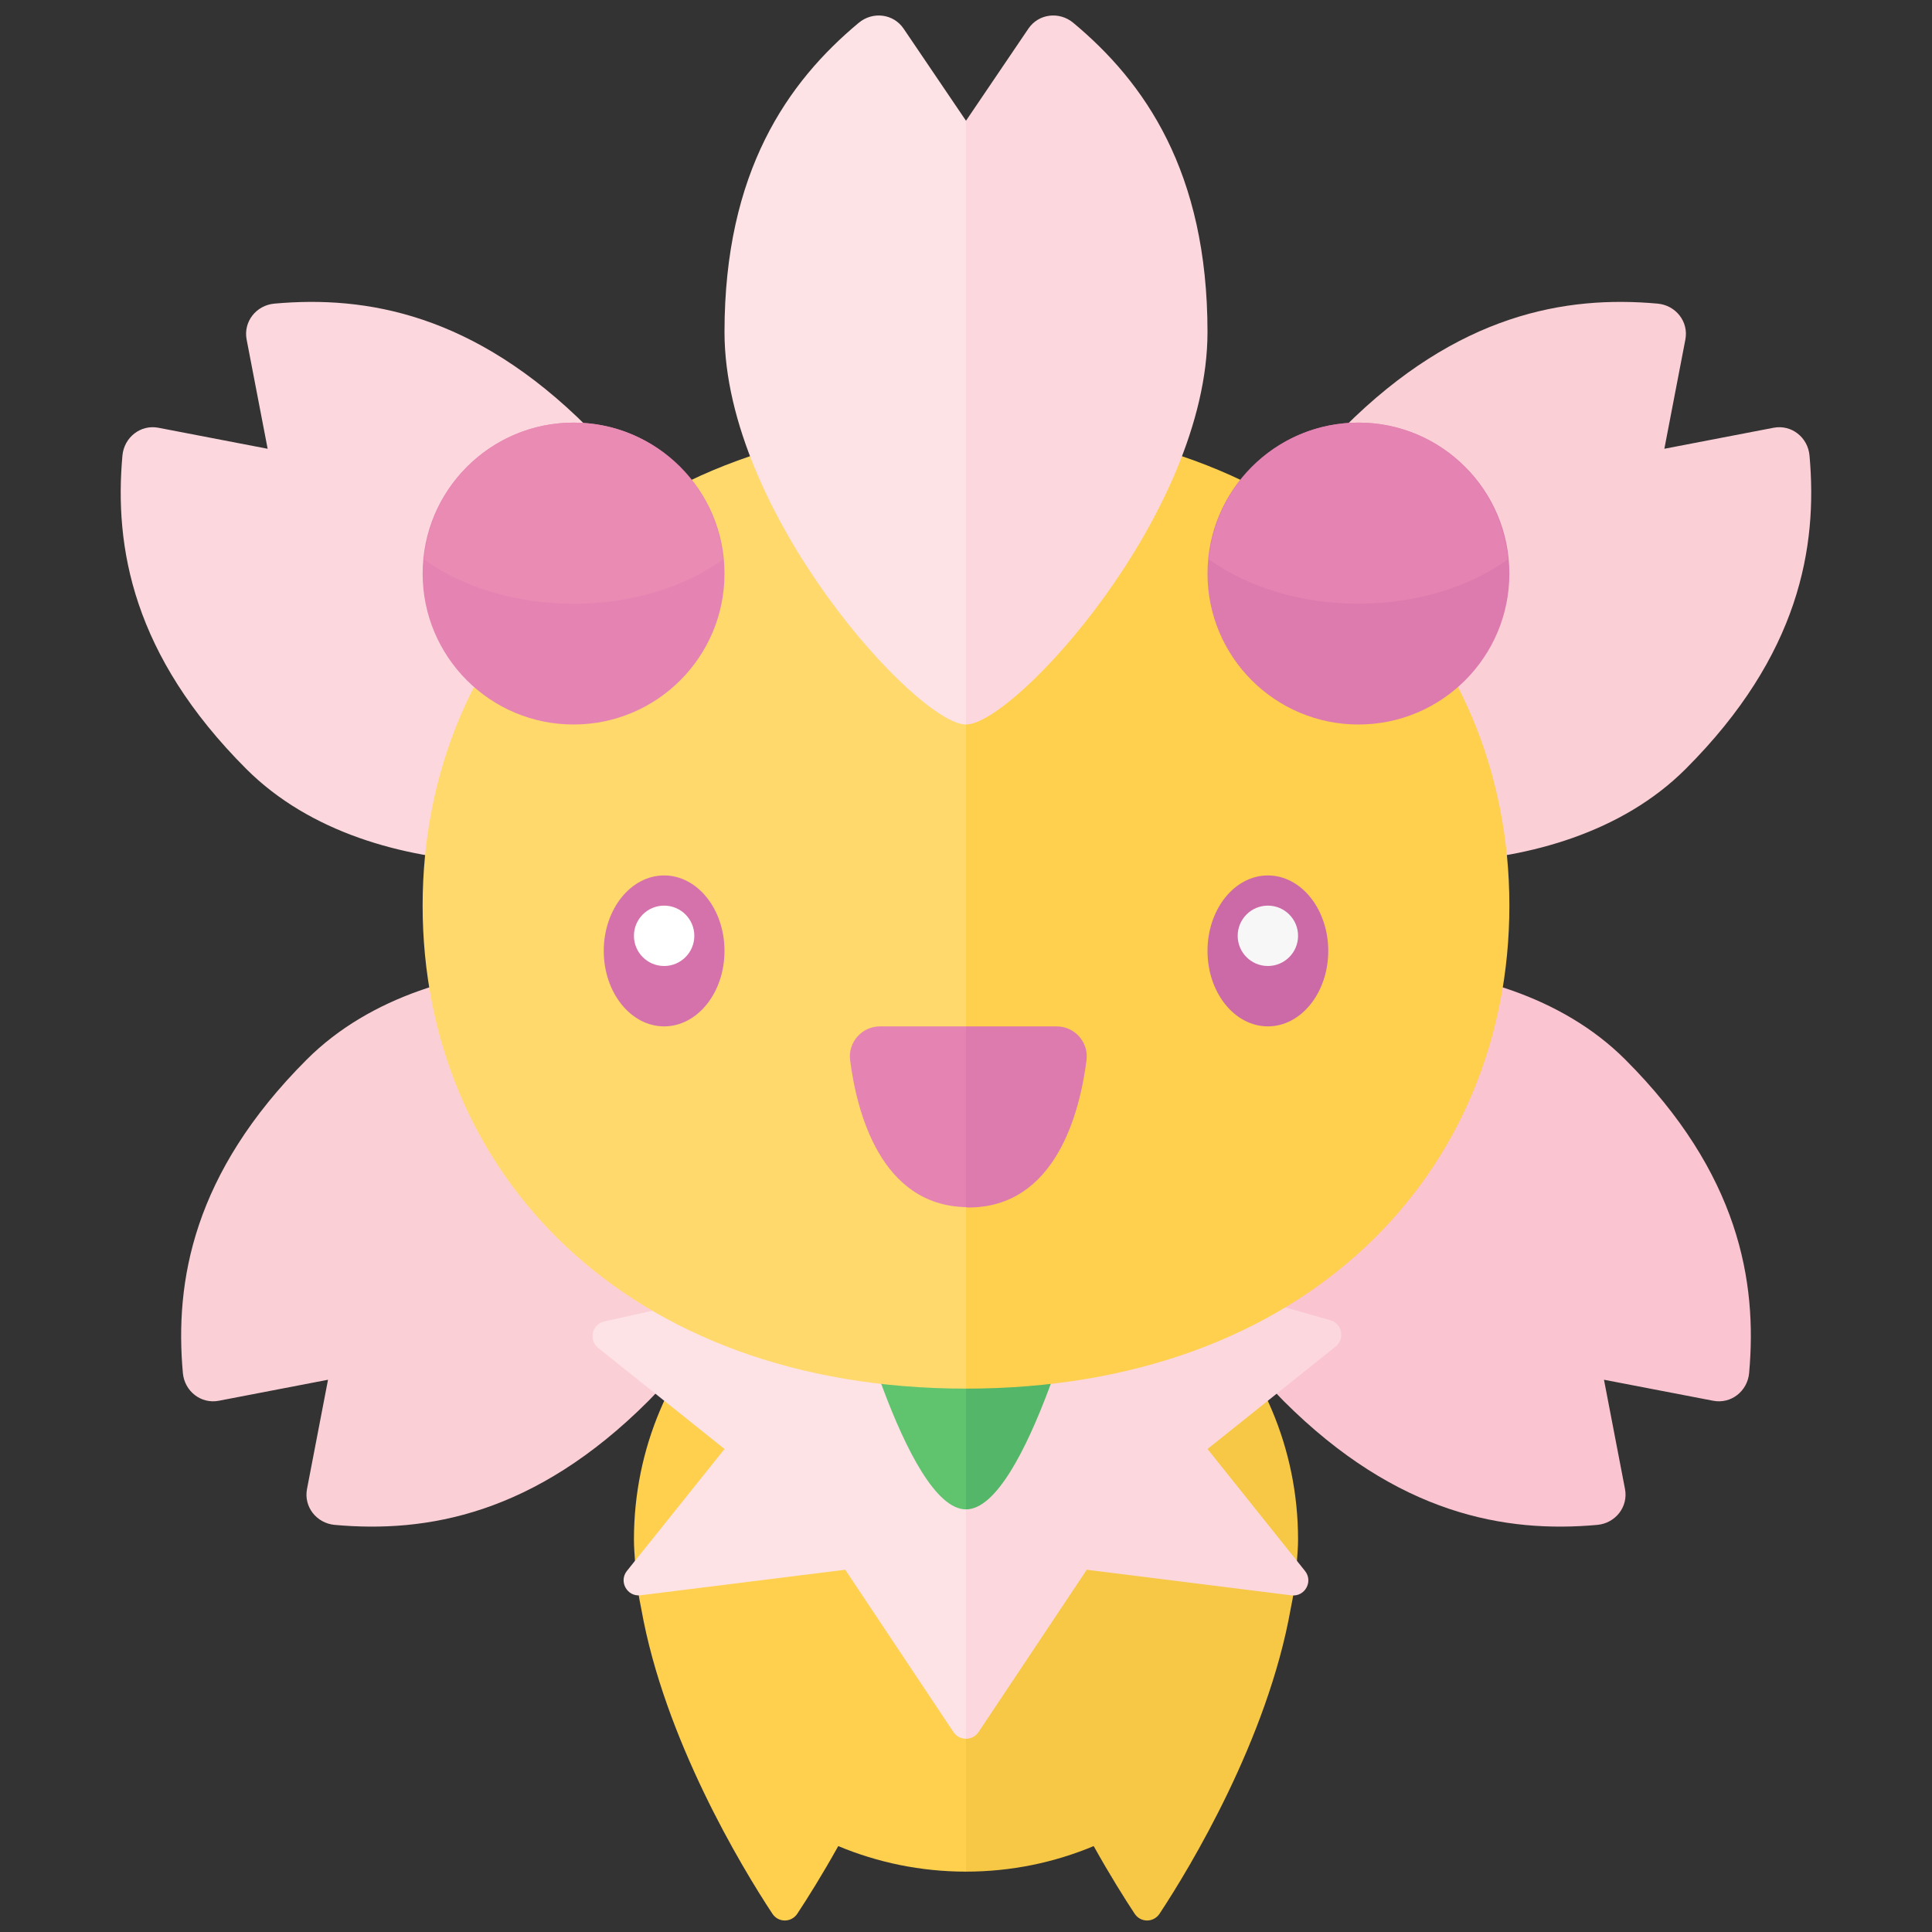 <?xml version="1.0" encoding="utf-8"?>
<!-- Generator: Adobe Illustrator 23.0.6, SVG Export Plug-In . SVG Version: 6.00 Build 0)  -->
<svg version="1.1" xmlns="http://www.w3.org/2000/svg" xmlns:xlink="http://www.w3.org/1999/xlink" x="0px" y="0px" width="32px"
	 height="32px" viewBox="0 0 32 32" enable-background="new 0 0 32 32" xml:space="preserve">
<rect x="0" y="0" width="32" height="32" fill="#333333" stroke="none"/>
<g id="labels">
</g>
<g id="icons">
	<g>
		<path fill="#FBCFD6" d="M5.544,25.257c-0.3-0.027-0.516-0.299-0.459-0.595l0.348-1.809l-1.809,0.348
			c-0.296,0.057-0.568-0.159-0.595-0.459c-0.137-1.517,0.167-3.308,2.051-5.192c2.121-2.121,6.152-1.626,6.718-1.061
			c0.566,0.566,1.061,4.596-1.061,6.718C8.852,25.09,7.061,25.394,5.544,25.257z"/>
		<path fill="#FAC4D1" d="M26.456,25.257c0.3-0.027,0.516-0.299,0.459-0.595l-0.348-1.809l1.809,0.348
			c0.296,0.057,0.568-0.159,0.595-0.459c0.137-1.517-0.167-3.308-2.051-5.192c-2.121-2.121-6.152-1.626-6.718-1.061
			c-0.566,0.566-1.061,4.596,1.061,6.718C23.148,25.09,24.939,25.394,26.456,25.257z"/>
		<path fill="#FFD04D" d="M16,20c-3.038,0-5.5,2.462-5.5,5.5c0,0.121,0.01,0.239,0.018,0.358c0.003,0.047,0.003,0.093,0.007,0.139
			c0.02,0.222,0.052,0.44,0.097,0.653c0.382,2.154,1.663,4.278,2.171,5.047c0.099,0.15,0.313,0.15,0.413,0
			c0.163-0.247,0.409-0.637,0.678-1.12C14.536,30.849,15.25,31,16,31V20z"/>
		<path fill="#F7C845" d="M18.115,30.577c0.27,0.484,0.515,0.873,0.678,1.12c0.099,0.15,0.313,0.15,0.413,0
			c0.508-0.769,1.789-2.894,2.171-5.047c0.045-0.213,0.078-0.432,0.097-0.653c0.004-0.047,0.004-0.093,0.007-0.139
			C21.49,25.739,21.5,25.621,21.5,25.5c0-3.038-2.462-5.5-5.5-5.5v11C16.75,31,17.464,30.849,18.115,30.577z"/>
		<path fill="#FDE2E6" d="M16,21h-2l-3.99,0.887c-0.205,0.046-0.266,0.308-0.102,0.439L12,24l-1.616,2.019
			c-0.14,0.175,0.004,0.432,0.226,0.404L14,26l1.792,2.688c0.049,0.074,0.129,0.111,0.208,0.111V21z"/>
		<path fill="#FCD8DE" d="M22.034,21.867L19,21h-3v7.799c0.079,0,0.159-0.037,0.208-0.111L18,26l3.389,0.424
			c0.223,0.028,0.366-0.229,0.226-0.404L20,24l2.122-1.697C22.28,22.176,22.23,21.923,22.034,21.867z"/>
		<path fill="#60C46F" d="M16,21h-2c0,0,1,4,2,4V21z"/>
		<path fill="#54B668" d="M16,25c1,0,2-4,2-4h-2V25z"/>
		<path fill="#FBCFD6" d="M27.456,5.029c0.3,0.027,0.516,0.299,0.459,0.595l-0.348,1.809l1.809-0.348
			c0.296-0.057,0.568,0.159,0.595,0.459c0.137,1.517-0.167,3.308-2.051,5.192c-2.121,2.121-6.152,1.626-6.718,1.061
			c-0.566-0.566-1.061-4.596,1.061-6.718C24.148,5.195,25.939,4.892,27.456,5.029z"/>
		<path fill="#FCD8DE" d="M4.544,5.029c-0.3,0.027-0.516,0.299-0.459,0.595l0.348,1.809L2.624,7.085
			C2.328,7.028,2.056,7.244,2.028,7.544c-0.137,1.517,0.167,3.308,2.051,5.192c2.121,2.121,6.152,1.626,6.718,1.061
			s1.061-4.596-1.061-6.718C7.852,5.195,6.061,4.892,4.544,5.029z"/>
		<path fill="#FFD96C" d="M16,7c-5.633,0-9,3.582-9,8s3.367,8,9,8V7z"/>
		<path fill="#FFD04D" d="M25,15c0-4.418-3.367-8-9-8v16C21.633,23,25,19.418,25,15z"/>
		<ellipse fill="#D672AB" cx="11" cy="15.75" rx="1" ry="1.25"/>
		<ellipse fill="#CC6AA7" cx="21" cy="15.75" rx="1" ry="1.25"/>
		<circle fill="#F7F7F7" cx="21" cy="15.5" r="0.5"/>
		<circle fill="#FFFFFF" cx="11" cy="15.5" r="0.5"/>
		<circle fill="#E583B2" cx="9.5" cy="9.5" r="2.5"/>
		<circle fill="#DD7AAE" cx="22.5" cy="9.5" r="2.5"/>
		<path fill="#FCD8DE" d="M16,2l1.033-1.525c0.169-0.25,0.514-0.29,0.745-0.096C18.948,1.354,20,2.836,20,5.5c0,3-3.2,6.5-4,6.5V2z"
			/>
		<path fill="#FDE2E6" d="M16,2l-1.033-1.525c-0.169-0.25-0.514-0.29-0.745-0.096C13.052,1.354,12,2.836,12,5.5c0,3,3.2,6.5,4,6.5V2
			z"/>
		<path fill="#E583B2" d="M16,17h-1.422c-0.302,0-0.536,0.262-0.497,0.561c0.11,0.86,0.506,2.404,1.92,2.433V17z"/>
		<path fill="#DD7AAE" d="M17.499,17H16v2.995c0.014,0,0.024,0.005,0.038,0.005c1.447,0,1.847-1.57,1.958-2.439
			C18.034,17.262,17.801,17,17.499,17z"/>
		<path fill="#EA8BB4" d="M9.5,10c0.967,0,1.843-0.28,2.476-0.734C11.857,7.997,10.801,7,9.5,7S7.143,7.997,7.024,9.266
			C7.657,9.72,8.533,10,9.5,10z"/>
		<path fill="#E583B2" d="M22.5,10c0.967,0,1.843-0.28,2.476-0.734C24.857,7.997,23.801,7,22.5,7s-2.357,0.997-2.476,2.266
			C20.657,9.72,21.533,10,22.5,10z"/>
	</g>
</g>
</svg>
